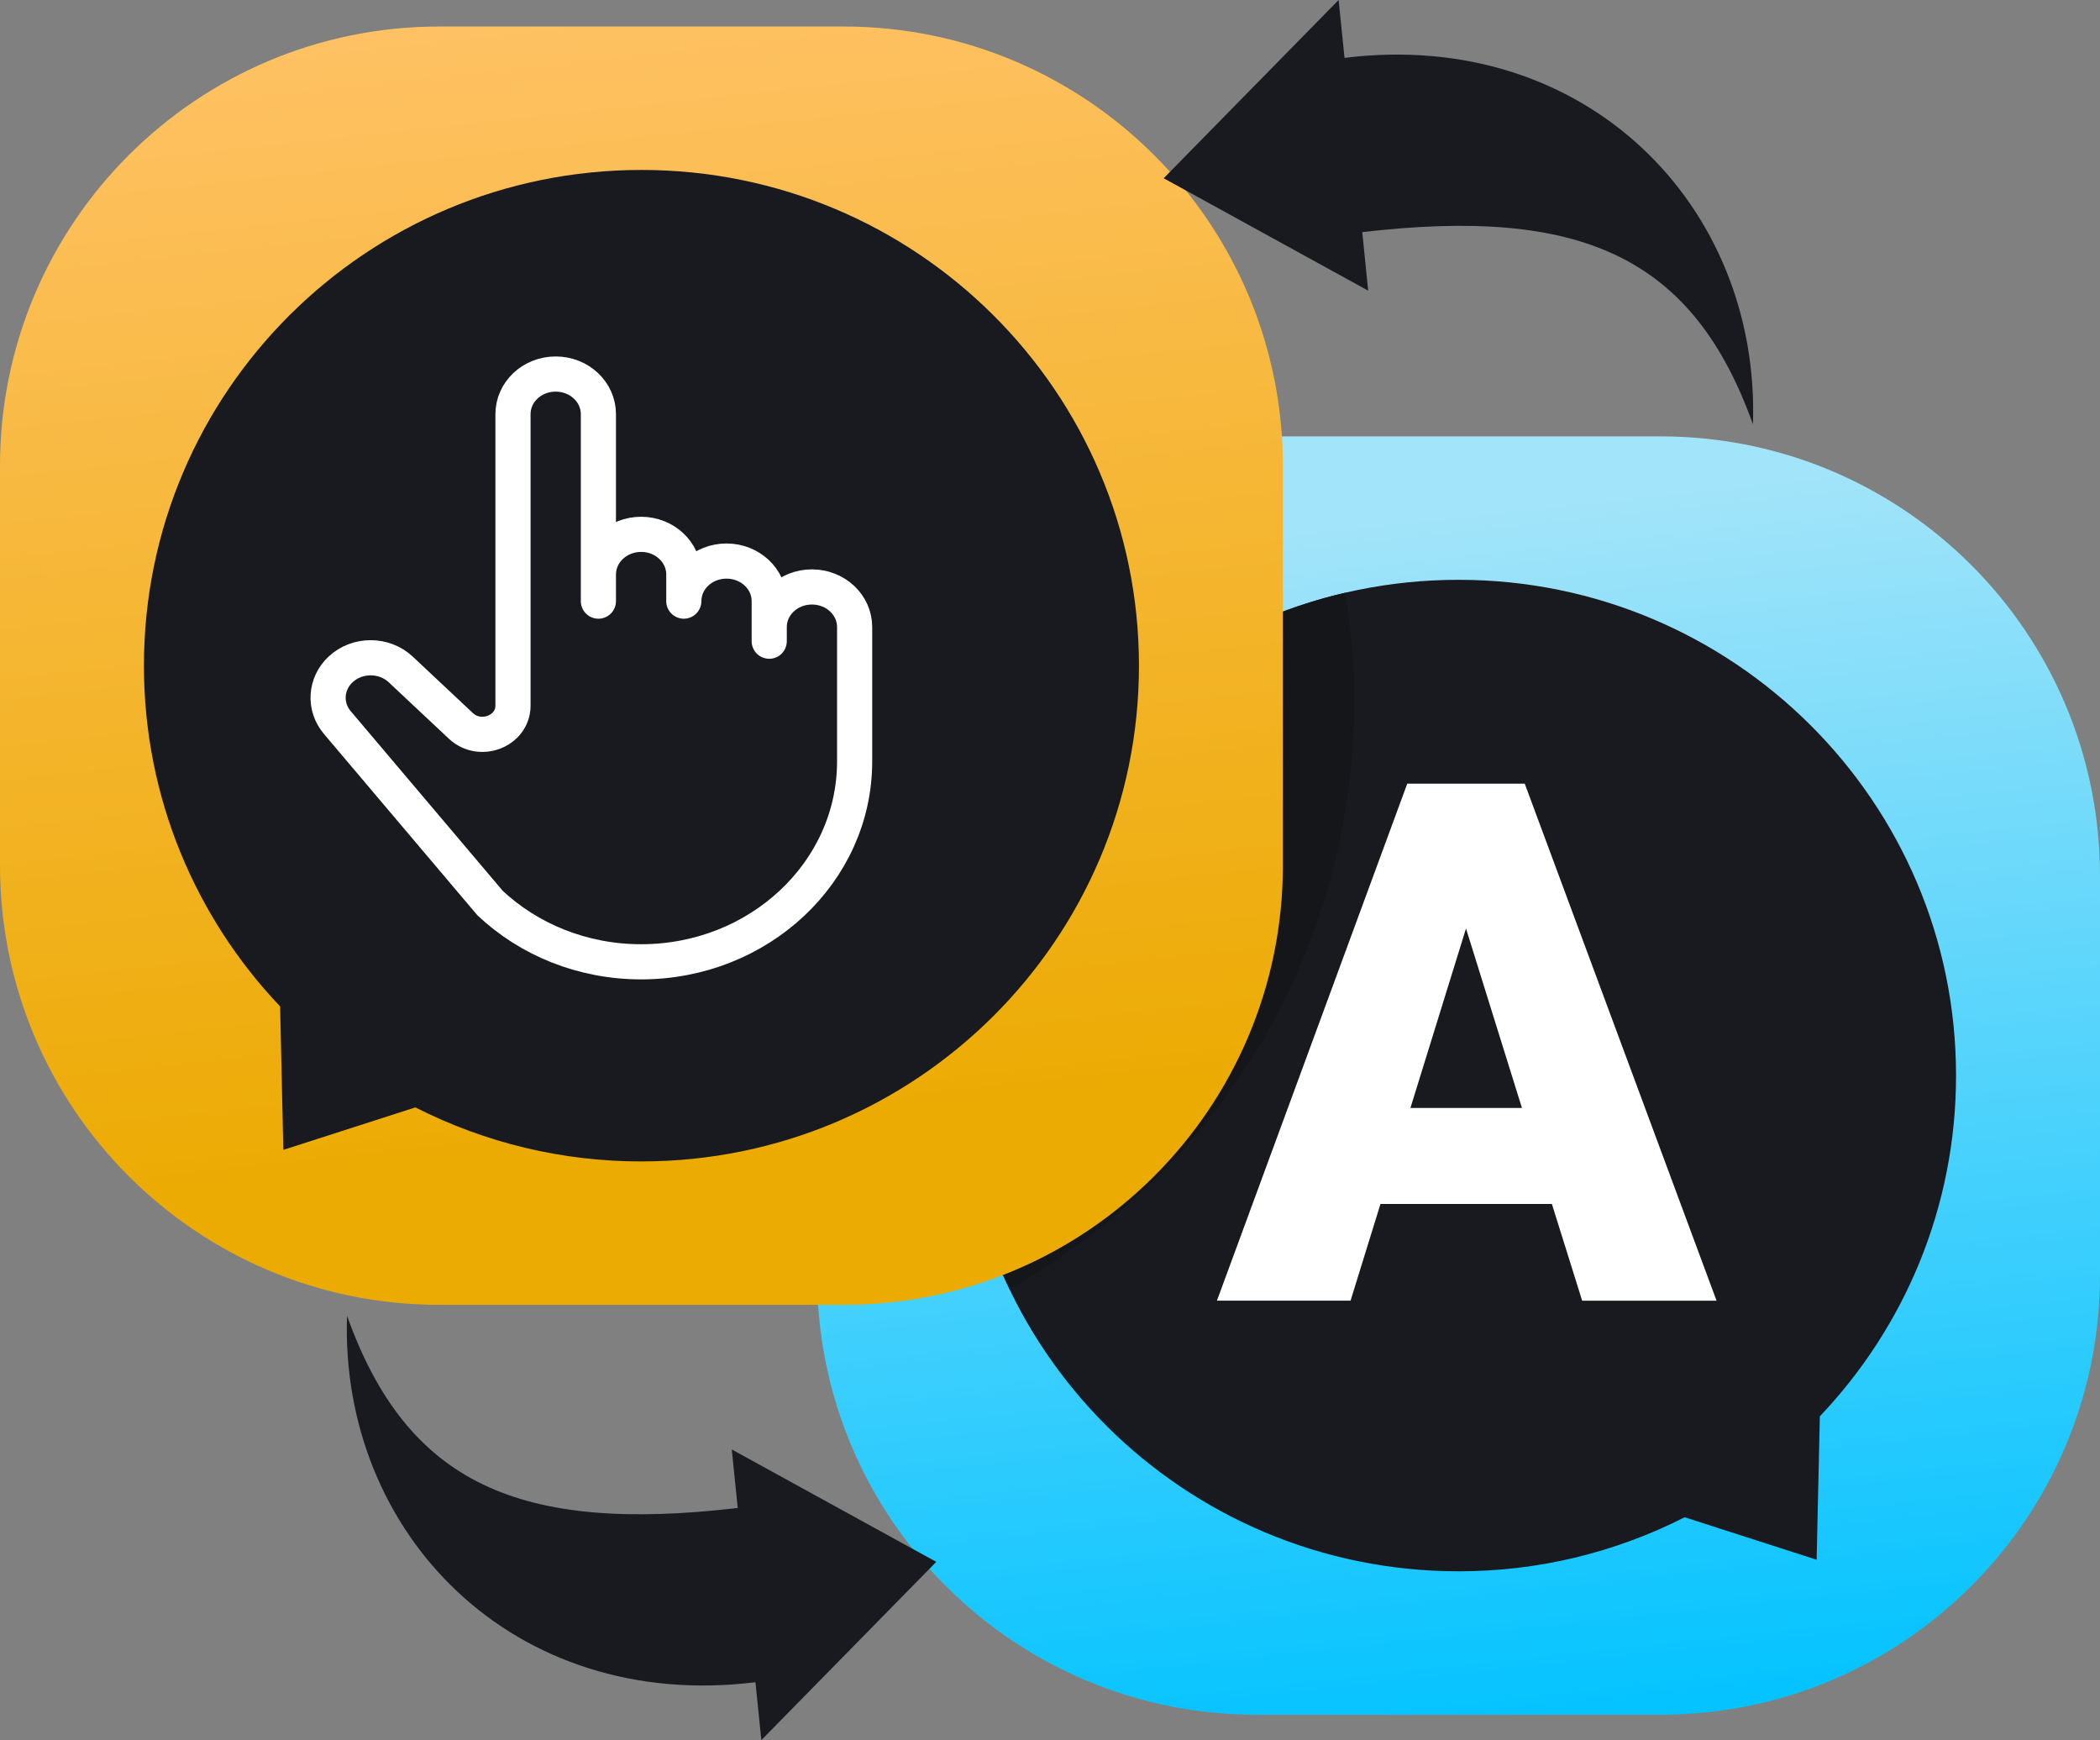 <svg width="239" height="198" viewBox="0 0 239 198" fill="none" xmlns="http://www.w3.org/2000/svg">
<rect x="0" y="0" width="239" height="198" fill="#808080" stroke="none"/>
<g clip-path="url(#clip0_107_189)">
<path d="M189 49.655H142.995C115.381 49.655 92.995 72.041 92.995 99.655V145.111C92.995 172.725 115.381 195.111 142.995 195.111H189C216.614 195.111 239 172.725 239 145.111V99.655C239 72.041 216.614 49.655 189 49.655Z" fill="url(#paint0_linear_107_189)"/>
<path fill-rule="evenodd" clip-rule="evenodd" d="M165.997 65.974C134.723 65.974 109.376 91.228 109.376 122.382C109.376 153.536 134.726 178.791 165.997 178.791C174.942 178.804 183.761 176.697 191.726 172.643L206.75 177.477L207.115 161.157C216.722 151.049 222.616 137.402 222.616 122.382C222.616 91.225 197.265 65.974 165.994 65.974" fill="#181A1F"/>
<path fill-rule="evenodd" clip-rule="evenodd" d="M153.123 67.439C128.055 73.247 109.38 95.639 109.38 122.379C109.369 130.787 111.252 139.091 114.89 146.678C138.309 133.509 154.124 108.487 154.124 79.787C154.123 75.651 153.79 71.522 153.127 67.439" fill="#14161A"/>
<path d="M96.005 3.017H50C22.386 3.017 0 25.403 0 53.017V98.473C0 126.087 22.386 148.473 50 148.473H96.005C123.619 148.473 146.005 126.087 146.005 98.473V53.017C146.005 25.403 123.619 3.017 96.005 3.017Z" fill="url(#paint1_linear_107_189)"/>
<path fill-rule="evenodd" clip-rule="evenodd" d="M73.003 19.337C104.277 19.337 129.624 44.591 129.624 75.745C129.624 106.898 104.274 132.153 73.003 132.153C64.058 132.167 55.239 130.06 47.274 126.006L32.247 130.839L31.881 114.52C22.274 104.411 16.381 90.764 16.381 75.745C16.381 44.588 41.731 19.337 73.003 19.337Z" fill="#181A1F"/>
<path fill-rule="evenodd" clip-rule="evenodd" d="M160.519 126.071H173.212L166.845 105.648L160.519 126.071ZM176.618 136.992H157.112L153.707 147.993H138.5L160.159 89.171H173.531L195.36 148H180.064L176.618 136.992Z" fill="white"/>
<path d="M83.961 171.587C59.09 174.494 46.331 168.827 39.496 149.719C38.662 174.514 58.425 194.814 85.978 191.414L86.648 197.999L106.557 177.718L83.284 164.928L83.961 171.587Z" fill="#181A1F"/>
<path d="M155.037 26.413C179.909 23.509 192.668 29.173 199.501 48.281C200.335 23.486 180.571 3.186 153.019 6.585L152.348 0L132.439 20.282L155.712 33.071L155.037 26.413Z" fill="#181A1F"/>
<path d="M68.105 65.36C68.105 62.841 70.28 60.8 72.965 60.8C75.649 60.8 77.825 62.841 77.825 65.36V68.4C77.825 65.881 80 63.84 82.685 63.84C85.369 63.84 87.545 65.881 87.545 68.4V72.96V71.346C87.545 68.827 89.72 66.786 92.405 66.786C95.089 66.786 97.265 68.827 97.265 71.346V86.64C97.265 99.232 86.385 109.44 72.965 109.44C66.255 109.44 60.18 106.888 55.781 102.763L38.391 82.215C36.86 80.406 37.019 77.809 38.758 76.175C40.651 74.399 43.717 74.399 45.609 76.175L52.454 82.597C54.642 84.65 58.383 83.196 58.383 80.293V72.96V47.12C58.383 44.601 60.559 42.56 63.243 42.56C65.927 42.56 68.103 44.601 68.103 47.12V68.4" stroke="white" stroke-width="4" stroke-miterlimit="10" stroke-linecap="round" stroke-linejoin="round"/>
</g>
<defs>
<linearGradient id="paint0_linear_107_189" x1="174.375" y1="199.607" x2="159.261" y2="59.228" gradientUnits="userSpaceOnUse">
<stop stop-color="#00C2FF"/>
<stop offset="1" stop-color="#A2E4F9"/>
</linearGradient>
<linearGradient id="paint1_linear_107_189" x1="64.595" y1="-1.504" x2="78.712" y2="129.184" gradientUnits="userSpaceOnUse">
<stop stop-color="#FFC266"/>
<stop offset="1" stop-color="#ECAB03"/>
</linearGradient>
<clipPath id="clip0_107_189">
<rect width="239" height="198" fill="white"/>
</clipPath>
</defs>
</svg>
